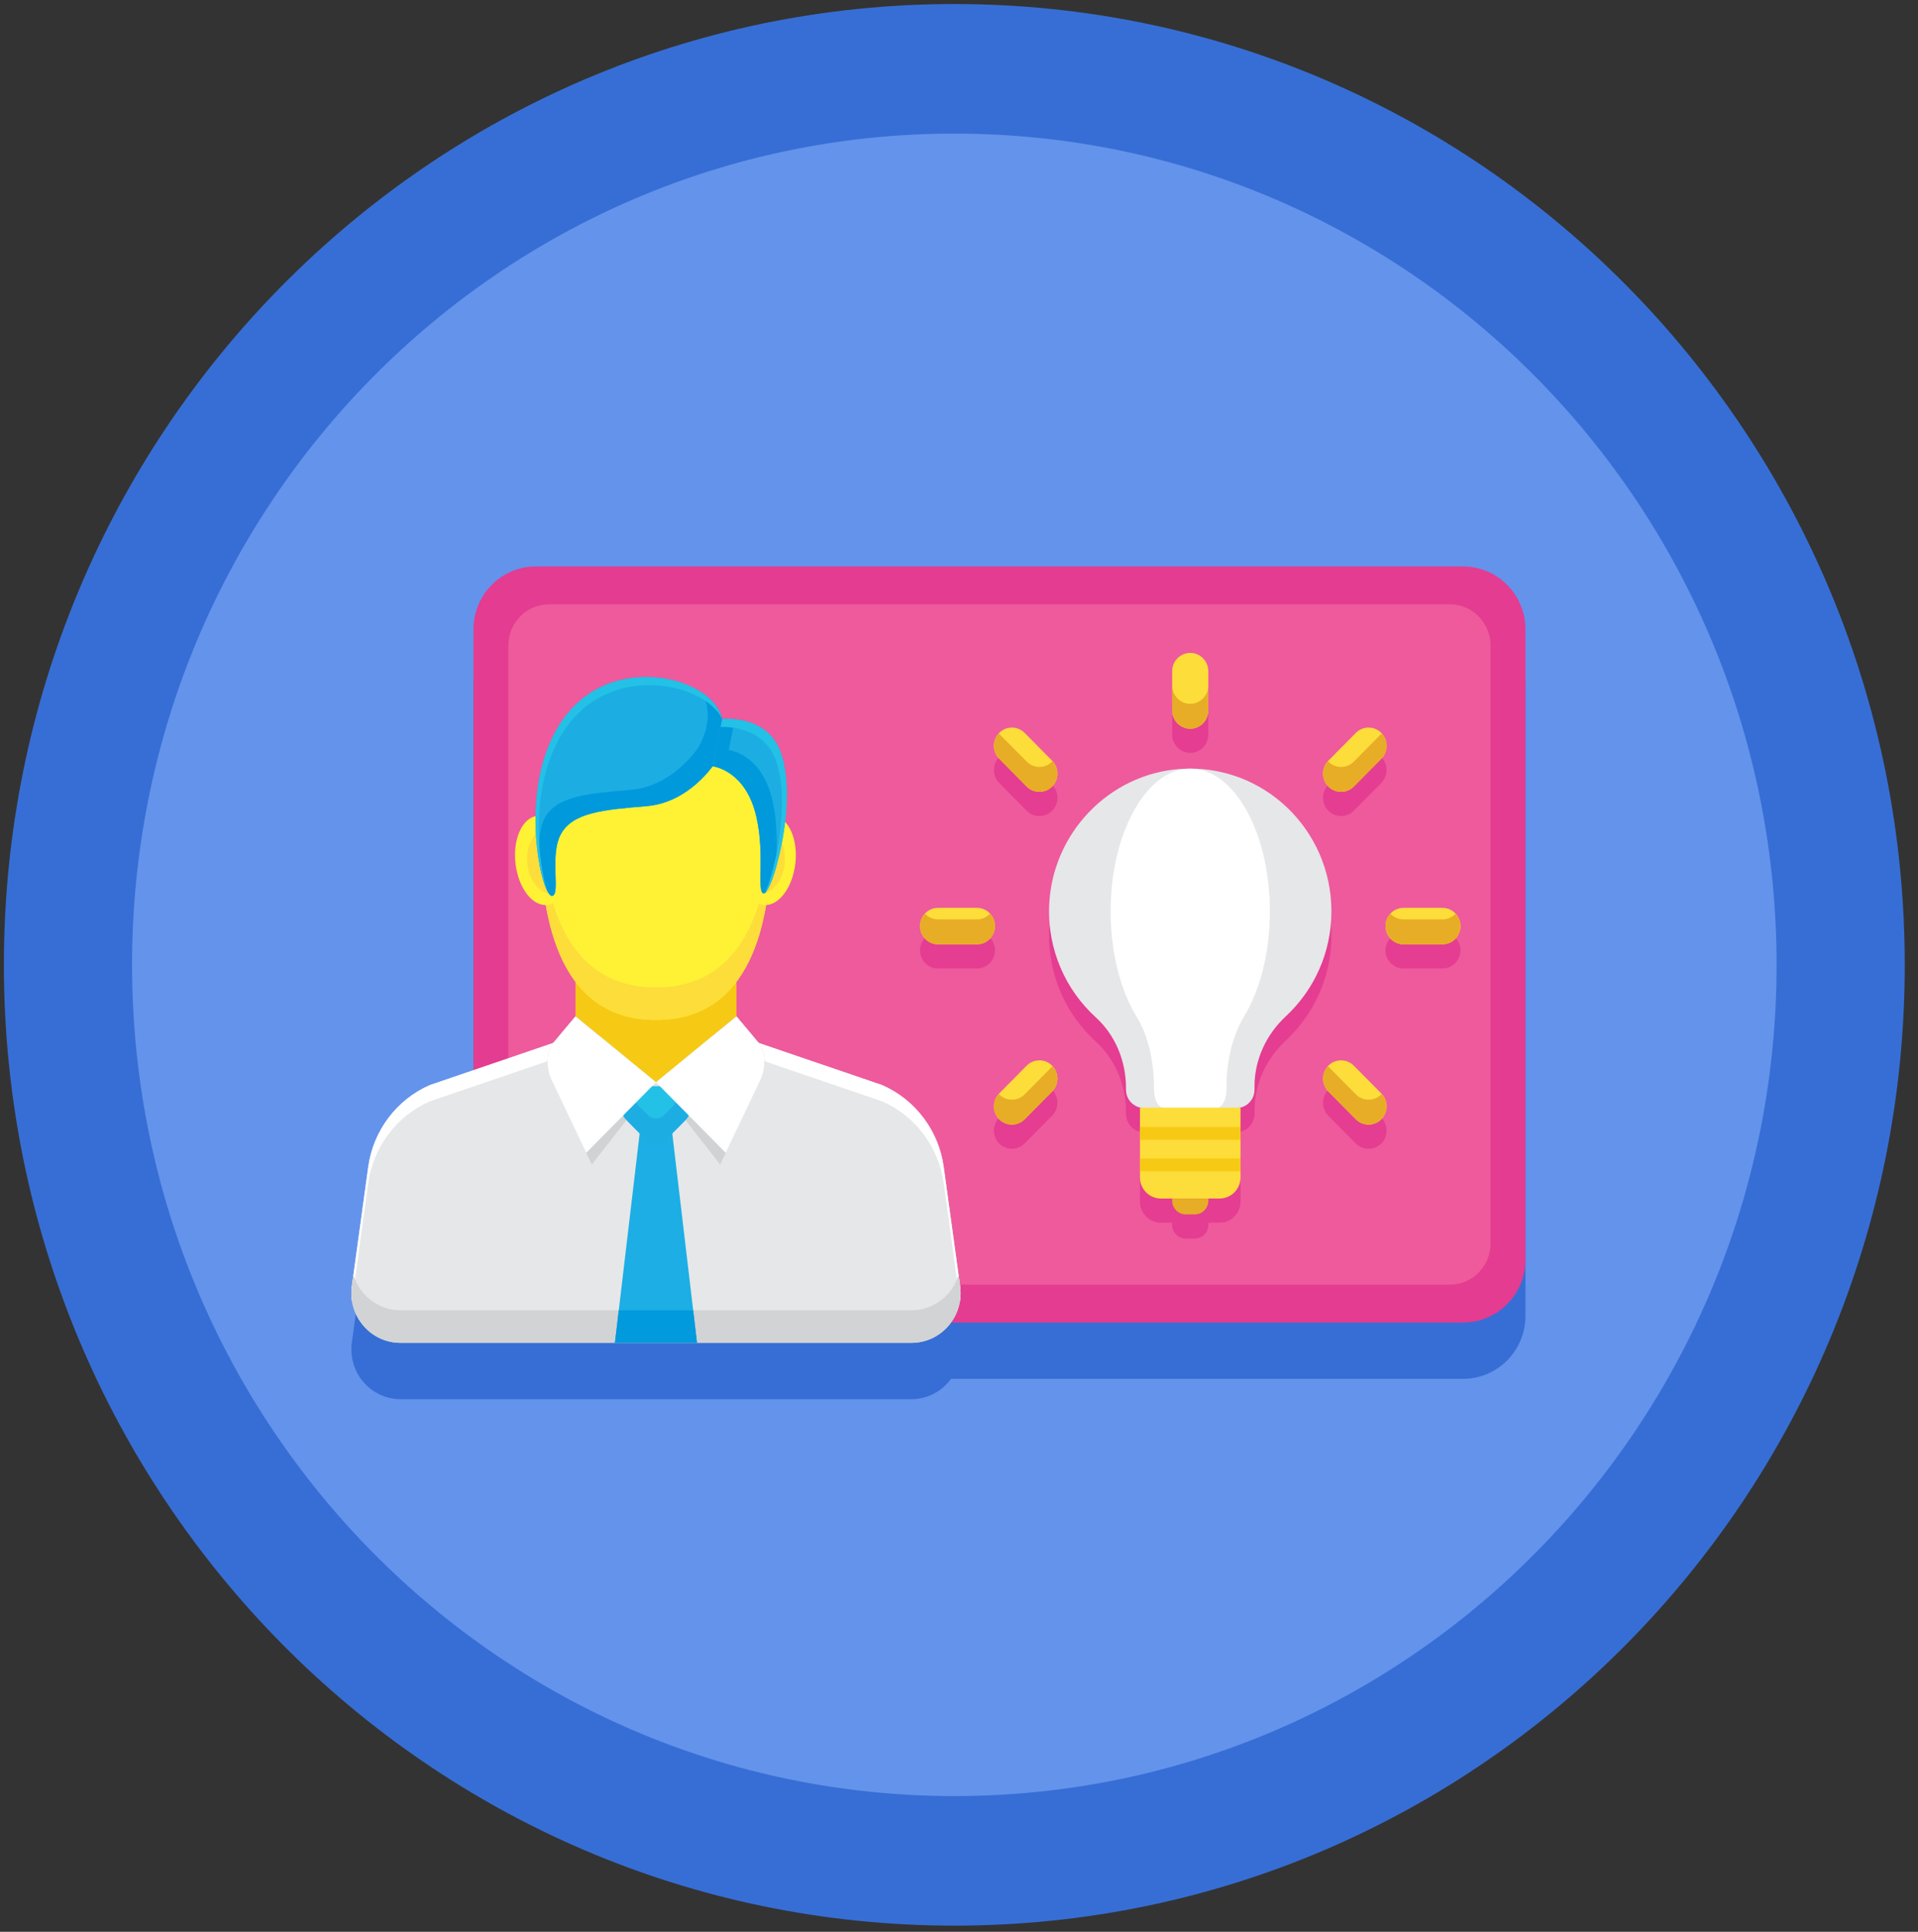 <svg width="141" height="142" viewBox="0 0 141 142" fill="none" xmlns="http://www.w3.org/2000/svg">
<rect x="0" y="0" width="141" height="142" fill="#333333" stroke="none"/>
<g clip-path="url(#clip0)">
<path d="M140.027 70.922C140.027 109.928 108.745 141.548 70.156 141.548C31.568 141.548 0.286 109.928 0.286 70.922C0.286 31.916 31.568 0.296 70.156 0.296C108.745 0.296 140.027 31.916 140.027 70.922Z" fill="#376ED5"/>
<path d="M130.604 70.922C130.604 104.668 103.541 132.023 70.156 132.023C36.772 132.023 9.709 104.668 9.709 70.922C9.709 37.176 36.772 9.821 70.156 9.821C103.541 9.821 130.604 37.176 130.604 70.922Z" fill="#6493EB"/>
<path d="M107.561 45.781H39.386C36.856 45.781 34.806 47.855 34.806 50.412V82.807L31.594 83.905C31.265 84.049 30.951 84.219 30.65 84.405C28.715 85.601 27.386 87.616 27.068 89.923L26.177 96.412L25.864 98.69C25.84 98.861 25.832 99.03 25.832 99.196C25.832 99.238 25.835 99.279 25.836 99.32C25.842 99.458 25.853 99.595 25.872 99.729C25.876 99.748 25.875 99.769 25.878 99.788L25.879 99.777C25.926 100.074 26.005 100.361 26.119 100.629C26.667 101.924 27.937 102.85 29.446 102.85H67.001C68.207 102.85 69.26 102.254 69.914 101.354H107.561C110.091 101.354 112.143 99.282 112.143 96.724V50.412C112.143 47.855 110.091 45.781 107.561 45.781Z" fill="#376ED5"/>
<path d="M107.561 97.214H39.386C36.856 97.214 34.806 95.14 34.806 92.582V46.272C34.806 43.714 36.856 41.64 39.386 41.64H107.561C110.091 41.64 112.143 43.714 112.143 46.272V92.582C112.143 95.14 110.091 97.214 107.561 97.214Z" fill="#E43C90"/>
<path d="M106.584 94.435H40.364C38.711 94.435 37.371 93.08 37.371 91.41V47.444C37.371 45.774 38.711 44.419 40.364 44.419H106.584C108.236 44.419 109.577 45.774 109.577 47.444V91.408C109.577 93.08 108.236 94.435 106.584 94.435Z" fill="#EE5A9C"/>
<path d="M67.001 98.71H29.447C27.251 98.71 25.563 96.748 25.865 94.549L27.068 85.782C27.435 83.115 29.149 80.834 31.594 79.763L35.761 78.341L37.373 77.792C37.374 77.791 37.374 77.791 37.374 77.791L40.59 76.692L42.308 76.107H54.139L58.166 77.481L58.562 77.617L64.853 79.763C67.297 80.834 69.012 83.115 69.378 85.782L69.788 88.762L70.272 92.278L70.582 94.549C70.884 96.748 69.196 98.71 67.001 98.71Z" fill="#E6E7E8"/>
<path d="M27.069 86.978C27.435 84.312 29.151 82.031 31.594 80.959L42.308 77.303H54.139L64.853 80.959C67.297 82.03 69.011 84.311 69.378 86.978L70.569 95.647C70.626 95.294 70.634 94.925 70.583 94.55L69.378 85.782C69.011 83.116 67.297 80.834 64.853 79.763L54.139 76.106H42.308L31.594 79.763C29.151 80.834 27.435 83.115 27.069 85.782L25.865 94.55C25.812 94.925 25.82 95.294 25.877 95.647L27.069 86.978Z" fill="white"/>
<path d="M70.467 93.706C70.025 95.199 68.657 96.316 67.001 96.316H29.447C27.79 96.316 26.421 95.199 25.98 93.706L25.865 94.55C25.562 96.747 27.251 98.709 29.447 98.709H67C69.195 98.709 70.885 96.748 70.583 94.55L70.467 93.706Z" fill="#D1D3D4"/>
<path d="M55.924 76.841L54.139 74.711L48.224 79.556L42.308 74.711L40.524 76.841C40.156 77.651 40.164 78.585 40.545 79.388L46.109 91.076L48.225 95.519L55.903 79.387C56.284 78.584 56.292 77.65 55.924 76.841Z" fill="#E6E7E8"/>
<path d="M51.241 98.709L49.326 82.506H47.121L45.205 98.709H51.241Z" fill="#1CAEE4"/>
<path d="M45.489 96.316L45.205 98.709H51.241L50.959 96.316H45.489Z" fill="#009ADD"/>
<path d="M42.307 69.032V72.917L42.308 74.711L48.224 79.557L54.138 74.711L54.139 69.032H42.307Z" fill="#F6CA14"/>
<path d="M48.224 79.556L43.502 85.601L40.549 79.39C40.164 78.586 40.155 77.65 40.524 76.838L42.307 74.711L48.224 79.556Z" fill="#D0D2D3"/>
<path d="M48.224 79.556L52.944 85.601L55.897 79.39C56.282 78.586 56.291 77.65 55.922 76.838L54.138 74.711L48.224 79.556Z" fill="#D0D2D3"/>
<path d="M50.2 82.528L49.061 83.68C48.599 84.147 47.848 84.147 47.386 83.68L46.248 82.528C45.785 82.06 45.785 81.302 46.248 80.834L46.536 80.543C47.468 79.6 48.979 79.6 49.912 80.543L50.201 80.834C50.663 81.302 50.663 82.061 50.2 82.528Z" fill="#23C1E6"/>
<path d="M50.067 80.701L48.816 81.966C48.489 82.297 47.959 82.297 47.631 81.966L46.379 80.701L46.002 81.083C45.675 81.413 45.675 81.95 46.002 82.281L47.631 83.927C47.959 84.257 48.489 84.257 48.816 83.927L50.446 82.281C50.773 81.95 50.773 81.413 50.446 81.083L50.067 80.701Z" fill="#1CADE3"/>
<path d="M56.702 61.498C56.702 66.562 55.795 74.972 48.224 74.972C40.651 74.972 39.744 66.562 39.744 61.498C39.744 56.434 40.533 52.329 48.224 52.329C55.914 52.329 56.702 56.434 56.702 61.498Z" fill="#FFF235"/>
<path d="M48.224 72.58C41.223 72.58 39.919 65.394 39.762 60.307C39.749 60.698 39.744 61.094 39.744 61.498C39.744 66.562 40.651 74.972 48.224 74.972C55.795 74.972 56.702 66.562 56.702 61.498C56.702 61.094 56.697 60.698 56.684 60.307C56.527 65.394 55.223 72.58 48.224 72.58Z" fill="#FDDD3A"/>
<path d="M41.821 63.015C42.03 64.822 41.322 66.39 40.238 66.518C39.156 66.647 38.108 65.287 37.897 63.48C37.688 61.674 38.397 60.105 39.48 59.977C40.564 59.849 41.611 61.208 41.821 63.015Z" fill="#FFF235"/>
<path d="M54.544 63.015C54.335 64.822 55.043 66.39 56.127 66.518C57.209 66.647 58.257 65.287 58.468 63.48C58.677 61.674 57.968 60.105 56.885 59.977C55.801 59.849 54.753 61.208 54.544 63.015Z" fill="#FFF235"/>
<path d="M40.16 63.519C40.051 62.582 40.072 61.706 40.195 60.993C40.149 60.993 40.102 60.995 40.055 61C39.196 61.102 38.621 62.23 38.77 63.519C38.919 64.807 39.737 65.77 40.597 65.669C40.615 65.666 40.631 65.661 40.65 65.658C40.427 65.048 40.253 64.315 40.16 63.519Z" fill="#FDDD3A"/>
<path d="M56.286 63.519C56.396 62.582 56.374 61.706 56.252 60.993C56.297 60.993 56.344 60.995 56.391 61C57.251 61.102 57.826 62.23 57.677 63.519C57.618 64.034 57.447 64.549 57.142 64.971C57.015 65.148 56.862 65.309 56.684 65.434C56.553 65.527 56.294 65.694 56.13 65.661C56.144 65.551 56.127 65.438 56.081 65.337C56.069 65.311 56.054 65.284 56.043 65.257C55.938 65.011 56.086 64.692 56.138 64.447C56.202 64.14 56.251 63.83 56.286 63.519Z" fill="#FDDD3A"/>
<path d="M52.516 56.146C52.516 56.146 50.693 58.997 47.525 59.261C44.357 59.524 42.124 59.719 41.243 61.298C40.36 62.878 41.266 65.853 40.561 65.853C39.86 65.853 38.22 59.036 40.651 54.123C43.082 49.21 47.96 49.391 50.216 50.224C52.472 51.058 53.21 52.374 53.21 53.734C53.21 55.093 52.516 56.146 52.516 56.146Z" fill="#1CADE3"/>
<path d="M51.594 50.906C51.901 51.421 52.028 51.975 52.028 52.537C52.028 53.897 51.333 54.95 51.333 54.95C51.333 54.95 49.51 57.802 46.341 58.065C43.173 58.328 40.941 58.524 40.06 60.103C39.515 61.078 39.651 62.583 39.67 63.594C39.932 64.963 40.308 65.853 40.562 65.853C41.265 65.853 40.361 62.878 41.243 61.299C42.124 59.719 44.357 59.524 47.526 59.261C50.694 58.997 52.517 56.146 52.517 56.146C52.517 56.146 53.21 55.094 53.21 53.734C53.21 52.702 52.785 51.695 51.594 50.906Z" fill="#0099DC"/>
<path d="M53.096 52.852C53.096 52.852 56.382 52.488 57.391 55.298C58.724 59.007 56.745 65.674 56.151 65.674C55.555 65.674 56.347 62.404 55.451 59.48C54.555 56.555 52.387 56.329 52.387 56.329L53.096 52.852Z" fill="#1CADE3"/>
<path d="M56.634 58.285C55.738 55.361 53.57 55.133 53.57 55.133L54.032 52.867C53.482 52.81 53.096 52.852 53.096 52.852L52.387 56.329C52.387 56.329 54.555 56.555 55.451 59.48C56.347 62.404 55.555 65.674 56.15 65.674C56.359 65.674 56.741 64.847 57.088 63.613C57.071 62.447 57.248 60.285 56.634 58.285Z" fill="#0099DC"/>
<path d="M40.888 54.72C43.318 49.807 48.195 49.988 50.452 50.822C51.861 51.342 52.678 52.05 53.093 52.84C52.809 51.814 51.972 50.872 50.216 50.224C47.96 49.39 43.082 49.21 40.652 54.122C38.559 58.353 39.483 63.995 40.229 65.481C39.559 63.425 39.014 58.507 40.888 54.72Z" fill="#23C1E6"/>
<path d="M57.391 55.298C56.382 52.488 53.096 52.852 53.096 52.852L52.977 53.437C53.746 53.416 56.19 53.541 57.036 55.895C58.118 58.906 57.017 63.864 56.247 65.626C56.932 65.027 58.658 58.824 57.391 55.298Z" fill="#23C1E6"/>
<path d="M48.224 79.556L43.094 84.741L40.549 79.389C40.164 78.585 40.155 77.649 40.524 76.838L42.308 74.711L48.224 79.556Z" fill="white"/>
<path d="M48.224 79.556L53.353 84.741L55.897 79.389C56.282 78.585 56.291 77.649 55.922 76.838L54.138 74.711L48.224 79.556Z" fill="white"/>
<path d="M87.732 58.285C87.655 58.279 87.576 58.289 87.5 58.289C87.253 58.289 87.008 58.283 86.758 58.301C81.525 58.669 77.339 63.038 77.13 68.337C77.001 71.603 78.351 74.551 80.557 76.559C82.001 77.873 82.776 79.783 82.776 81.747V81.879C82.776 82.526 83.229 83.066 83.832 83.193H83.802V88.322C83.802 89.18 84.49 89.876 85.34 89.876H86.169V90.033C86.169 90.591 86.616 91.043 87.168 91.043H87.831C88.383 91.043 88.83 90.591 88.83 90.033V89.876H89.66C90.509 89.876 91.197 89.18 91.197 88.322V83.193H91.168C91.771 83.066 92.224 82.526 92.224 81.879V81.644C92.224 79.671 93.085 77.821 94.522 76.486C96.585 74.569 97.878 71.821 97.878 68.765C97.878 63.051 93.355 58.41 87.732 58.285Z" fill="#E43D91"/>
<path d="M101.92 82.951C101.918 82.922 101.918 82.893 101.912 82.865C101.902 82.806 101.884 82.751 101.867 82.694C101.859 82.67 101.854 82.645 101.845 82.62C101.823 82.564 101.795 82.511 101.765 82.457C101.752 82.434 101.743 82.411 101.729 82.389C101.697 82.338 101.659 82.292 101.621 82.246C101.605 82.226 101.592 82.206 101.576 82.187C101.575 82.187 101.575 82.188 101.574 82.188C101.564 82.178 101.557 82.165 101.547 82.155L99.525 80.111C99.007 79.589 98.166 79.588 97.649 80.111C97.639 80.121 97.632 80.134 97.622 80.145C97.622 80.143 97.621 80.143 97.62 80.142C97.603 80.161 97.592 80.181 97.577 80.2C97.537 80.247 97.498 80.294 97.466 80.344C97.454 80.366 97.443 80.389 97.432 80.413C97.402 80.466 97.373 80.52 97.351 80.577C97.343 80.6 97.338 80.624 97.33 80.648C97.312 80.706 97.294 80.763 97.283 80.822C97.279 80.849 97.279 80.877 97.275 80.905C97.269 80.961 97.262 81.017 97.262 81.073C97.263 81.106 97.269 81.139 97.271 81.172C97.275 81.222 97.278 81.274 97.288 81.324C97.295 81.363 97.31 81.401 97.321 81.44C97.335 81.484 97.343 81.526 97.361 81.569C97.381 81.616 97.407 81.66 97.432 81.705C97.448 81.737 97.462 81.769 97.481 81.798C97.529 81.872 97.584 81.941 97.649 82.006L99.671 84.051C99.929 84.312 100.269 84.442 100.608 84.442C100.948 84.442 101.287 84.312 101.547 84.051C101.609 83.986 101.665 83.915 101.713 83.841C101.732 83.814 101.744 83.784 101.76 83.755C101.785 83.707 101.815 83.661 101.835 83.613C101.851 83.572 101.86 83.531 101.872 83.489C101.884 83.449 101.9 83.409 101.907 83.368C101.917 83.319 101.919 83.268 101.923 83.219C101.926 83.185 101.932 83.151 101.932 83.117C101.934 83.061 101.927 83.005 101.92 82.951Z" fill="#E43D91"/>
<path d="M77.722 80.903C77.72 80.876 77.72 80.848 77.714 80.82C77.704 80.761 77.686 80.705 77.669 80.649C77.661 80.625 77.656 80.6 77.647 80.575C77.625 80.519 77.597 80.466 77.567 80.411C77.555 80.389 77.545 80.365 77.531 80.343C77.499 80.293 77.462 80.246 77.423 80.2C77.407 80.181 77.395 80.159 77.378 80.141C77.377 80.142 77.377 80.142 77.376 80.143C77.367 80.133 77.36 80.12 77.349 80.11C76.832 79.587 75.991 79.588 75.474 80.11L73.451 82.153C73.441 82.164 73.435 82.177 73.425 82.187C73.424 82.187 73.424 82.186 73.423 82.186C73.406 82.204 73.395 82.225 73.379 82.243C73.34 82.29 73.302 82.336 73.269 82.387C73.256 82.409 73.247 82.432 73.234 82.455C73.206 82.508 73.176 82.562 73.154 82.619C73.146 82.642 73.141 82.668 73.133 82.691C73.115 82.749 73.097 82.805 73.087 82.864C73.082 82.892 73.082 82.919 73.079 82.947C73.072 83.003 73.065 83.059 73.065 83.115C73.065 83.148 73.072 83.181 73.074 83.214C73.079 83.265 73.081 83.316 73.09 83.367C73.099 83.407 73.113 83.445 73.126 83.484C73.137 83.527 73.147 83.569 73.163 83.61C73.183 83.659 73.21 83.704 73.235 83.75C73.252 83.78 73.265 83.811 73.283 83.84C73.331 83.914 73.387 83.984 73.451 84.048C73.71 84.309 74.049 84.441 74.388 84.441C74.728 84.441 75.067 84.309 75.326 84.048L77.349 82.004C77.413 81.94 77.468 81.869 77.517 81.797C77.536 81.766 77.549 81.734 77.566 81.703C77.59 81.658 77.617 81.614 77.637 81.567C77.654 81.525 77.663 81.484 77.674 81.441C77.687 81.401 77.702 81.362 77.71 81.322C77.719 81.272 77.721 81.221 77.726 81.17C77.729 81.137 77.735 81.105 77.735 81.071C77.736 81.016 77.729 80.96 77.722 80.903Z" fill="#E43D91"/>
<path d="M73.234 55.954C73.206 56.007 73.177 56.06 73.155 56.116C73.146 56.14 73.141 56.164 73.133 56.189C73.115 56.246 73.098 56.303 73.087 56.361C73.082 56.389 73.082 56.417 73.08 56.446C73.073 56.502 73.065 56.557 73.066 56.614C73.066 56.647 73.073 56.681 73.075 56.714C73.08 56.765 73.082 56.816 73.091 56.866C73.099 56.905 73.114 56.944 73.126 56.983C73.138 57.025 73.147 57.069 73.163 57.109C73.184 57.159 73.211 57.205 73.239 57.252C73.254 57.282 73.266 57.312 73.283 57.339C73.331 57.412 73.388 57.483 73.451 57.547L75.474 59.591C75.733 59.853 76.072 59.983 76.411 59.983C76.751 59.983 77.09 59.852 77.349 59.591C77.599 59.338 77.737 59.002 77.737 58.644C77.737 58.556 77.729 58.47 77.712 58.387C77.705 58.346 77.689 58.307 77.678 58.267C77.666 58.227 77.657 58.184 77.641 58.146C77.622 58.096 77.594 58.051 77.569 58.005C77.554 57.977 77.543 57.948 77.526 57.922C77.496 57.875 77.461 57.833 77.424 57.79C77.408 57.769 77.395 57.748 77.377 57.729C77.376 57.729 77.376 57.73 77.376 57.73C77.366 57.719 77.359 57.707 77.349 57.696L75.326 55.653C75.075 55.398 74.743 55.26 74.388 55.26C74.034 55.26 73.701 55.398 73.451 55.653C73.441 55.663 73.434 55.675 73.424 55.686C73.423 55.685 73.423 55.685 73.421 55.684C73.404 55.702 73.394 55.723 73.378 55.742C73.339 55.789 73.3 55.835 73.268 55.886C73.256 55.907 73.247 55.931 73.234 55.954Z" fill="#E43D91"/>
<path d="M73.12 69.588C73.111 69.547 73.097 69.51 73.084 69.471C73.072 69.428 73.063 69.384 73.046 69.343C73.026 69.295 73 69.25 72.975 69.205C72.96 69.177 72.947 69.149 72.93 69.122C72.9 69.076 72.865 69.035 72.831 68.994C72.815 68.974 72.802 68.953 72.786 68.935C72.785 68.936 72.785 68.936 72.784 68.936C72.541 68.675 72.201 68.51 71.819 68.51H68.96C68.578 68.51 68.237 68.676 67.995 68.936C67.994 68.936 67.994 68.936 67.994 68.935C67.977 68.953 67.964 68.975 67.948 68.995C67.913 69.037 67.878 69.076 67.849 69.122C67.832 69.149 67.819 69.179 67.804 69.208C67.779 69.251 67.753 69.295 67.733 69.343C67.716 69.384 67.707 69.427 67.694 69.471C67.683 69.51 67.668 69.547 67.66 69.588C67.643 69.672 67.634 69.761 67.634 69.851C67.634 70.589 68.228 71.191 68.96 71.191H71.819C72.551 71.191 73.146 70.59 73.146 69.851C73.146 69.76 73.136 69.672 73.12 69.588Z" fill="#E43D91"/>
<path d="M107.34 69.588C107.332 69.547 107.317 69.51 107.306 69.471C107.292 69.428 107.283 69.384 107.266 69.343C107.246 69.295 107.22 69.251 107.196 69.208C107.18 69.179 107.168 69.149 107.15 69.122C107.121 69.076 107.086 69.035 107.051 68.994C107.036 68.975 107.022 68.953 107.005 68.935C107.005 68.936 107.004 68.936 107.004 68.936C106.762 68.675 106.42 68.51 106.04 68.51H103.179C102.798 68.51 102.458 68.676 102.215 68.936C102.214 68.936 102.214 68.936 102.213 68.935C102.196 68.953 102.183 68.975 102.167 68.994C102.133 69.035 102.099 69.076 102.069 69.122C102.051 69.149 102.038 69.179 102.023 69.208C101.998 69.251 101.972 69.295 101.952 69.343C101.935 69.384 101.926 69.427 101.914 69.471C101.902 69.51 101.887 69.547 101.879 69.588C101.862 69.672 101.853 69.761 101.853 69.851C101.853 70.589 102.447 71.191 103.179 71.191H106.04C106.77 71.191 107.365 70.59 107.365 69.851C107.366 69.76 107.357 69.672 107.34 69.588Z" fill="#E43D91"/>
<path d="M97.429 58.002C97.404 58.049 97.377 58.095 97.358 58.143C97.342 58.183 97.333 58.225 97.32 58.267C97.309 58.306 97.294 58.346 97.286 58.386C97.27 58.47 97.261 58.556 97.261 58.642C97.261 59.001 97.399 59.337 97.649 59.59C97.908 59.852 98.247 59.981 98.587 59.981C98.926 59.981 99.267 59.851 99.525 59.59L101.547 57.546C101.611 57.481 101.667 57.412 101.715 57.338C101.733 57.31 101.744 57.279 101.76 57.25C101.786 57.203 101.815 57.158 101.835 57.108C101.851 57.068 101.86 57.025 101.872 56.985C101.884 56.944 101.9 56.905 101.907 56.864C101.917 56.815 101.919 56.764 101.924 56.713C101.926 56.678 101.933 56.646 101.933 56.613C101.933 56.556 101.926 56.501 101.919 56.445C101.917 56.417 101.917 56.389 101.911 56.361C101.901 56.303 101.883 56.246 101.864 56.19C101.856 56.166 101.852 56.14 101.844 56.117C101.822 56.06 101.794 56.007 101.764 55.954C101.751 55.931 101.742 55.908 101.728 55.886C101.696 55.835 101.658 55.788 101.618 55.742C101.603 55.722 101.591 55.702 101.575 55.684C101.574 55.685 101.574 55.685 101.573 55.686C101.563 55.675 101.556 55.663 101.546 55.653C101.295 55.398 100.963 55.26 100.608 55.26C100.254 55.26 99.921 55.398 99.671 55.653L97.648 57.696C97.638 57.707 97.631 57.719 97.621 57.73C97.62 57.73 97.62 57.729 97.62 57.729C97.603 57.747 97.589 57.769 97.573 57.789C97.537 57.833 97.501 57.875 97.471 57.922C97.456 57.947 97.444 57.976 97.429 58.002Z" fill="#E43D91"/>
<path d="M87.499 55.341C88.231 55.341 88.826 54.74 88.826 54.001V51.109C88.826 50.371 88.231 49.769 87.499 49.769C86.769 49.769 86.173 50.371 86.173 51.109V54.001C86.174 54.74 86.769 55.341 87.499 55.341Z" fill="#E43D91"/>
<path d="M97.878 66.99C97.878 60.947 92.825 56.1 86.757 56.525C81.524 56.894 77.339 61.263 77.129 66.561C77.001 69.827 78.351 72.775 80.557 74.783C82.002 76.098 82.777 78.006 82.777 79.971V80.102C82.777 80.845 83.372 81.447 84.107 81.447H90.892C91.627 81.447 92.223 80.845 92.223 80.102V79.868C92.223 77.895 93.086 76.045 94.522 74.709C96.585 72.793 97.878 70.045 97.878 66.99Z" fill="#E6E7E8"/>
<path d="M93.354 66.99C93.354 60.947 90.504 56.1 87.082 56.525C84.13 56.894 81.768 61.263 81.651 66.561C81.579 69.827 82.34 72.775 83.583 74.783C84.398 76.098 84.836 78.006 84.836 79.971V80.102C84.836 80.845 85.172 81.447 85.587 81.447H89.415C89.828 81.447 90.165 80.845 90.165 80.102V79.868C90.165 77.895 90.651 76.045 91.463 74.709C92.625 72.793 93.354 70.045 93.354 66.99Z" fill="white"/>
<path d="M89.659 88.1H85.34C84.491 88.1 83.803 87.404 83.803 86.546V81.418H91.197V86.546C91.196 87.404 90.508 88.1 89.659 88.1Z" fill="#FDDD3A"/>
<path d="M87.832 89.267H87.169C86.617 89.267 86.17 88.815 86.17 88.257V88.1H88.831V88.257C88.831 88.815 88.384 89.267 87.832 89.267Z" fill="#E7AD27"/>
<path d="M83.803 82.837H91.197V83.786H83.803V82.837Z" fill="#F6CA14"/>
<path d="M83.803 85.15H91.197V86.1H83.803V85.15Z" fill="#F6CA14"/>
<path d="M88.826 49.333V52.225C88.826 52.963 88.23 53.565 87.499 53.565C86.769 53.565 86.173 52.964 86.173 52.225V49.333C86.173 48.595 86.767 47.993 87.499 47.993C88.23 47.993 88.826 48.594 88.826 49.333ZM106.041 66.734H103.18C102.449 66.734 101.854 67.336 101.854 68.074C101.854 68.814 102.448 69.414 103.18 69.414H106.041C106.771 69.414 107.366 68.814 107.366 68.074C107.366 67.336 106.771 66.734 106.041 66.734ZM71.819 66.734H68.96C68.228 66.734 67.634 67.336 67.634 68.074C67.634 68.814 68.228 69.414 68.96 69.414H71.819C72.551 69.414 73.146 68.814 73.146 68.074C73.146 67.336 72.551 66.734 71.819 66.734ZM98.588 58.206C98.927 58.206 99.266 58.075 99.525 57.814L101.548 55.77C102.064 55.248 102.064 54.398 101.548 53.875C101.296 53.622 100.964 53.483 100.609 53.483C100.256 53.483 99.922 53.622 99.672 53.875L97.65 55.919C97.399 56.172 97.262 56.509 97.262 56.867C97.262 57.225 97.4 57.561 97.65 57.814C97.907 58.075 98.248 58.206 98.588 58.206ZM75.474 78.334L73.452 80.378C72.936 80.9 72.936 81.75 73.452 82.274C73.711 82.535 74.05 82.665 74.39 82.665C74.729 82.665 75.07 82.534 75.327 82.274L77.35 80.229C77.866 79.707 77.866 78.856 77.35 78.334C76.833 77.812 75.991 77.812 75.474 78.334ZM99.525 78.334C99.008 77.812 98.167 77.812 97.65 78.334C97.134 78.856 97.134 79.707 97.65 80.229L99.672 82.274C99.93 82.535 100.27 82.665 100.609 82.665C100.949 82.665 101.288 82.534 101.548 82.273C102.064 81.75 102.064 80.9 101.548 80.378L99.525 78.334ZM75.327 53.875C75.076 53.622 74.744 53.482 74.39 53.482C74.035 53.482 73.703 53.622 73.452 53.875C72.936 54.397 72.936 55.247 73.452 55.769L75.474 57.814C75.734 58.075 76.073 58.206 76.413 58.206C76.752 58.206 77.091 58.075 77.35 57.814C77.6 57.561 77.738 57.224 77.738 56.867C77.738 56.509 77.6 56.172 77.35 55.918L75.327 53.875Z" fill="#FDDD3A"/>
<path d="M77.35 78.398L75.327 80.442C75.069 80.704 74.729 80.834 74.39 80.834C74.05 80.834 73.711 80.704 73.453 80.442C73.442 80.432 73.434 80.422 73.424 80.41C72.937 80.935 72.947 81.762 73.453 82.274C73.711 82.535 74.05 82.665 74.39 82.665C74.729 82.665 75.07 82.535 75.327 82.274L77.35 80.23C77.856 79.717 77.866 78.891 77.379 78.367C77.368 78.377 77.36 78.387 77.35 78.398Z" fill="#E7AD27"/>
<path d="M77.35 55.983C77.092 56.245 76.752 56.375 76.413 56.375C76.073 56.375 75.733 56.244 75.475 55.983L73.453 53.939C73.442 53.929 73.434 53.917 73.424 53.907C72.937 54.431 72.947 55.259 73.453 55.77L75.475 57.814C75.734 58.076 76.073 58.206 76.413 58.206C76.752 58.206 77.092 58.075 77.35 57.814C77.6 57.561 77.739 57.225 77.739 56.867C77.739 56.524 77.611 56.201 77.379 55.952C77.37 55.962 77.36 55.974 77.35 55.983Z" fill="#E7AD27"/>
<path d="M72.785 67.158C72.543 67.419 72.201 67.583 71.819 67.583H68.96C68.578 67.583 68.235 67.419 67.994 67.158C67.771 67.398 67.634 67.72 67.634 68.074C67.634 68.814 68.228 69.415 68.96 69.415H71.819C72.551 69.415 73.146 68.814 73.146 68.074C73.146 67.72 73.008 67.398 72.785 67.158Z" fill="#E7AD27"/>
<path d="M101.548 80.442C101.288 80.704 100.949 80.834 100.61 80.834C100.27 80.834 99.931 80.704 99.672 80.442L97.65 78.399C97.64 78.388 97.631 78.377 97.622 78.367C97.135 78.891 97.143 79.718 97.65 80.23L99.672 82.275C99.931 82.536 100.27 82.666 100.61 82.666C100.949 82.666 101.288 82.535 101.548 82.274C102.054 81.762 102.063 80.935 101.576 80.41C101.566 80.422 101.558 80.432 101.548 80.442Z" fill="#E7AD27"/>
<path d="M106.041 67.583H103.18C102.799 67.583 102.456 67.419 102.214 67.158C101.991 67.398 101.854 67.72 101.854 68.074C101.854 68.814 102.448 69.415 103.18 69.415H106.041C106.771 69.415 107.366 68.814 107.366 68.074C107.366 67.72 107.229 67.398 107.005 67.158C106.763 67.419 106.421 67.583 106.041 67.583Z" fill="#E7AD27"/>
<path d="M98.588 58.206C98.927 58.206 99.266 58.075 99.525 57.814L101.548 55.77C102.054 55.259 102.063 54.431 101.576 53.907C101.566 53.917 101.557 53.929 101.548 53.939L99.525 55.983C99.266 56.245 98.927 56.375 98.588 56.375C98.248 56.375 97.909 56.244 97.65 55.983C97.64 55.973 97.631 55.962 97.622 55.952C97.39 56.2 97.262 56.524 97.262 56.867C97.262 57.225 97.4 57.561 97.65 57.814C97.907 58.075 98.248 58.206 98.588 58.206Z" fill="#E7AD27"/>
<path d="M87.499 51.734C86.769 51.734 86.173 51.132 86.173 50.393V52.224C86.173 52.963 86.768 53.565 87.499 53.565C88.231 53.565 88.826 52.963 88.826 52.224V50.393C88.826 51.132 88.231 51.734 87.499 51.734Z" fill="#E7AD27"/>
</g>
<defs>
<clipPath id="clip0">
<rect width="139.74" height="141.251" fill="white" transform="translate(0.286 0.296)"/>
</clipPath>
</defs>
</svg>

